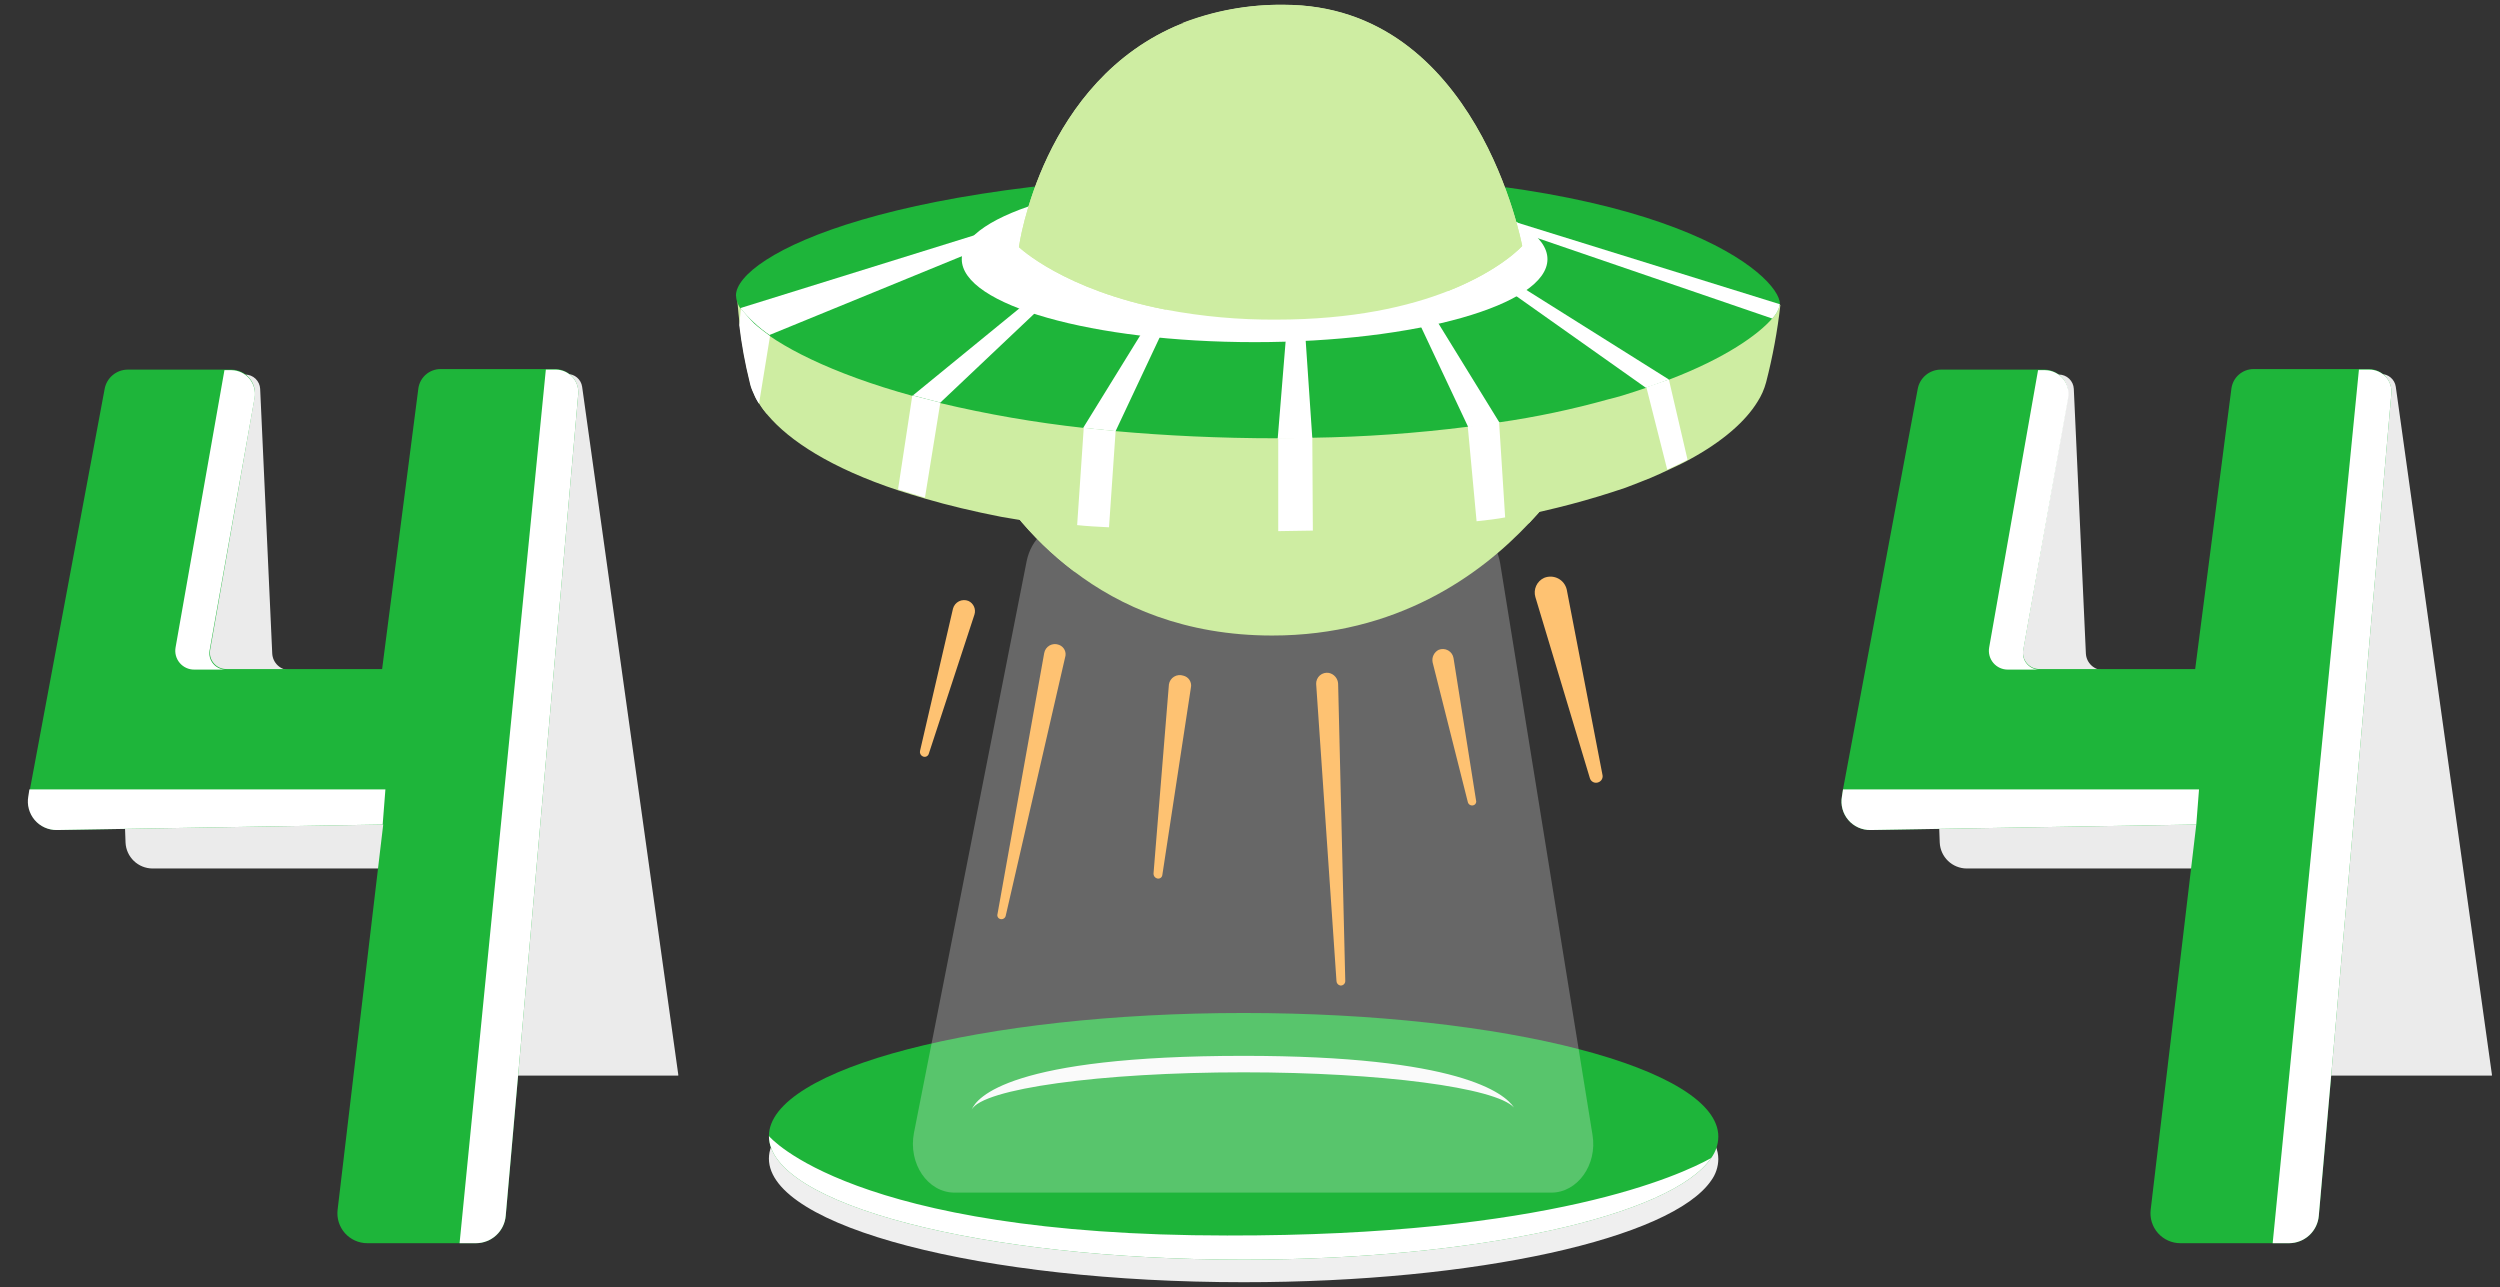 <svg width="338" height="174" viewBox="0 0 338 174" fill="none" xmlns="http://www.w3.org/2000/svg">
<rect x="0" y="0" width="338" height="174" fill="#333333" stroke="none"/>
<g clip-path="url(#clip0_347_670)">
<path d="M103.957 156.64C103.957 147.504 132.704 140.001 168.136 140.001C203.569 140.001 232.316 147.504 232.316 156.715C232.304 157.757 231.966 158.77 231.35 159.612C226.002 167.411 199.706 173.354 168.136 173.354C132.704 173.354 103.957 165.851 103.957 156.64Z" fill="#EFEFEF"/>
<path d="M103.959 153.595C103.959 144.458 132.706 136.956 168.138 136.956C203.571 136.956 232.318 144.458 232.318 153.669C232.306 154.712 231.968 155.725 231.352 156.566C226.004 164.366 199.708 170.308 168.138 170.308C132.706 170.308 103.959 162.806 103.959 153.595Z" fill="#1EB53A"/>
<path d="M231.352 156.566C226.004 164.366 199.782 170.308 168.138 170.308C132.706 170.308 103.959 162.806 103.959 153.595C103.959 153.595 115.101 167.04 165.91 167.04C209.588 167.114 227.192 158.869 231.352 156.566Z" fill="white"/>
<path d="M204.685 149.732C202.234 147.058 186.783 144.978 168.139 144.978C148.677 144.978 132.78 147.207 131.369 150.029C132.038 148.395 136.495 142.75 168.139 142.75C197.257 142.75 203.422 147.801 204.685 149.732Z" fill="white"/>
<path d="M91.701 145.275L78.702 52.275C78.63 51.796 78.388 51.359 78.019 51.045C77.65 50.731 77.18 50.561 76.696 50.566H59.166C58.877 50.568 58.592 50.631 58.329 50.751C58.067 50.872 57.833 51.047 57.643 51.265C57.453 51.483 57.312 51.738 57.229 52.015C57.146 52.291 57.122 52.583 57.16 52.869L61.543 88.004C61.585 88.331 61.557 88.662 61.461 88.977C61.364 89.291 61.201 89.582 60.983 89.828C60.765 90.075 60.496 90.271 60.196 90.405C59.895 90.539 59.569 90.607 59.24 90.604H39.184C38.578 90.608 37.993 90.379 37.551 89.964C37.108 89.549 36.842 88.981 36.807 88.376L35.173 52.572C35.148 52.055 34.926 51.567 34.553 51.208C34.18 50.849 33.685 50.646 33.167 50.64H16.751C16.48 50.635 16.21 50.686 15.96 50.789C15.709 50.893 15.482 51.047 15.294 51.242C15.106 51.438 14.96 51.67 14.865 51.924C14.771 52.178 14.73 52.449 14.745 52.72L16.974 113.928C17.019 114.865 17.421 115.75 18.098 116.399C18.775 117.048 19.675 117.414 20.614 117.42H65.257L68.748 145.424H91.701V145.275Z" fill="#EBEBEB"/>
<path d="M336.906 145.275L323.907 52.275C323.835 51.795 323.593 51.359 323.224 51.045C322.855 50.731 322.386 50.561 321.901 50.566H304.371C304.082 50.568 303.797 50.631 303.534 50.751C303.272 50.872 303.038 51.047 302.848 51.264C302.658 51.482 302.517 51.738 302.434 52.015C302.351 52.291 302.327 52.582 302.365 52.869L306.748 88.004C306.79 88.33 306.762 88.662 306.666 88.977C306.569 89.291 306.406 89.582 306.188 89.828C305.97 90.074 305.701 90.271 305.401 90.405C305.1 90.539 304.774 90.607 304.445 90.604H284.389C283.783 90.608 283.198 90.379 282.756 89.964C282.313 89.549 282.047 88.981 282.012 88.375L280.378 52.572C280.352 52.055 280.131 51.567 279.758 51.208C279.385 50.849 278.89 50.646 278.372 50.64H262.03C261.759 50.635 261.49 50.685 261.239 50.789C260.988 50.893 260.761 51.047 260.573 51.242C260.385 51.438 260.239 51.669 260.145 51.924C260.05 52.178 260.009 52.449 260.025 52.72L262.253 113.928C262.298 114.865 262.701 115.75 263.378 116.399C264.055 117.048 264.955 117.414 265.893 117.42H310.536L314.027 145.424H336.906V145.275Z" fill="#EBEBEB"/>
<path d="M78.181 53.24L68.376 164.366C68.294 165.374 67.836 166.316 67.094 167.004C66.351 167.691 65.377 168.075 64.365 168.08H49.657C49.085 168.08 48.519 167.958 47.998 167.723C47.476 167.488 47.01 167.146 46.631 166.717C46.252 166.289 45.968 165.785 45.798 165.239C45.628 164.692 45.576 164.116 45.646 163.548L51.811 111.477L7.762 112.22C7.193 112.229 6.629 112.113 6.11 111.879C5.591 111.645 5.131 111.299 4.762 110.866C4.392 110.432 4.124 109.923 3.974 109.374C3.825 108.824 3.8 108.249 3.899 107.689L4.048 106.723L14.15 52.572C14.287 51.843 14.673 51.184 15.242 50.71C15.812 50.235 16.529 49.974 17.27 49.972H31.309C31.769 49.979 32.222 50.086 32.637 50.283C33.052 50.481 33.42 50.766 33.716 51.118C34.012 51.47 34.228 51.881 34.351 52.324C34.474 52.767 34.501 53.232 34.429 53.686L28.412 87.855C28.355 88.178 28.371 88.509 28.457 88.825C28.543 89.141 28.699 89.434 28.912 89.682C29.125 89.931 29.391 90.129 29.689 90.263C29.988 90.397 30.313 90.462 30.641 90.455H51.663L56.565 52.497C56.668 51.78 57.024 51.124 57.569 50.647C58.114 50.17 58.812 49.904 59.536 49.897H75.21C75.625 49.921 76.031 50.027 76.404 50.208C76.778 50.389 77.113 50.642 77.389 50.953C77.665 51.263 77.877 51.625 78.013 52.017C78.149 52.41 78.206 52.825 78.181 53.24Z" fill="#1EB53A"/>
<path d="M52.108 106.723L51.737 111.477L7.688 112.22C7.119 112.229 6.555 112.113 6.036 111.879C5.517 111.645 5.057 111.299 4.687 110.866C4.318 110.433 4.049 109.923 3.9 109.374C3.751 108.824 3.726 108.249 3.825 107.689L3.974 106.723H52.108Z" fill="white"/>
<path d="M78.18 53.24L68.374 164.366C68.292 165.375 67.835 166.316 67.092 167.004C66.349 167.691 65.376 168.075 64.363 168.08H62.135L73.797 49.972H75.208C75.621 49.981 76.028 50.075 76.404 50.246C76.779 50.418 77.116 50.664 77.394 50.969C77.672 51.275 77.885 51.634 78.02 52.024C78.155 52.414 78.209 52.828 78.18 53.24Z" fill="white"/>
<path d="M28.339 87.93C28.282 88.252 28.297 88.583 28.383 88.899C28.47 89.215 28.625 89.508 28.838 89.756C29.051 90.005 29.317 90.203 29.616 90.337C29.915 90.471 30.24 90.536 30.567 90.529H26.259C25.887 90.532 25.519 90.453 25.182 90.298C24.844 90.143 24.544 89.916 24.303 89.633C24.062 89.35 23.887 89.017 23.788 88.659C23.69 88.3 23.671 87.925 23.733 87.558L30.344 50.046H31.31C31.77 50.054 32.222 50.16 32.638 50.358C33.053 50.555 33.421 50.84 33.717 51.192C34.012 51.544 34.229 51.955 34.352 52.398C34.475 52.842 34.502 53.306 34.43 53.76L28.339 87.93Z" fill="white"/>
<path d="M323.308 53.24L313.503 164.366C313.421 165.374 312.963 166.316 312.22 167.004C311.478 167.691 310.504 168.075 309.492 168.08H294.784C294.212 168.08 293.646 167.958 293.125 167.723C292.603 167.488 292.137 167.146 291.758 166.717C291.379 166.289 291.095 165.785 290.925 165.239C290.755 164.692 290.703 164.116 290.773 163.548L296.938 111.477L252.889 112.22C252.32 112.229 251.756 112.113 251.237 111.879C250.718 111.645 250.258 111.299 249.888 110.866C249.519 110.432 249.25 109.923 249.101 109.374C248.952 108.824 248.927 108.249 249.026 107.689L249.175 106.723L259.277 52.572C259.413 51.843 259.8 51.184 260.369 50.71C260.939 50.235 261.656 49.974 262.397 49.972H276.436C276.896 49.979 277.349 50.086 277.764 50.283C278.179 50.481 278.547 50.766 278.843 51.118C279.139 51.47 279.355 51.881 279.478 52.324C279.601 52.767 279.628 53.232 279.556 53.686L273.539 87.855C273.482 88.178 273.498 88.509 273.584 88.825C273.67 89.141 273.826 89.434 274.039 89.682C274.252 89.931 274.518 90.129 274.816 90.263C275.115 90.397 275.44 90.462 275.768 90.455H296.789L301.692 52.497C301.795 51.78 302.151 51.124 302.696 50.647C303.241 50.17 303.939 49.904 304.663 49.897H320.337C320.756 49.908 321.168 50.005 321.549 50.182C321.929 50.358 322.269 50.611 322.547 50.925C322.826 51.238 323.037 51.605 323.168 52.003C323.299 52.402 323.346 52.823 323.308 53.24Z" fill="#1EB53A"/>
<path d="M297.309 106.723L296.938 111.477L252.889 112.22C252.32 112.229 251.756 112.113 251.237 111.879C250.718 111.645 250.258 111.299 249.888 110.866C249.519 110.433 249.25 109.923 249.101 109.374C248.952 108.824 248.927 108.249 249.026 107.689L249.175 106.723H297.309Z" fill="white"/>
<path d="M323.309 53.24L313.503 164.366C313.421 165.374 312.964 166.316 312.221 167.004C311.478 167.691 310.504 168.075 309.492 168.08H307.264L318.926 49.972H320.337C320.754 49.968 321.167 50.053 321.549 50.22C321.931 50.387 322.273 50.633 322.554 50.941C322.834 51.25 323.046 51.614 323.176 52.01C323.306 52.406 323.351 52.825 323.309 53.24Z" fill="white"/>
<path d="M273.538 87.93C273.481 88.252 273.496 88.583 273.583 88.899C273.669 89.215 273.824 89.508 274.037 89.756C274.251 90.005 274.516 90.203 274.815 90.337C275.114 90.471 275.439 90.536 275.766 90.529H271.458C271.086 90.532 270.719 90.453 270.381 90.298C270.043 90.143 269.743 89.916 269.502 89.633C269.262 89.35 269.086 89.017 268.987 88.659C268.889 88.3 268.87 87.925 268.932 87.558L275.544 50.046H276.509C276.969 50.054 277.422 50.16 277.837 50.358C278.252 50.555 278.62 50.84 278.916 51.192C279.212 51.544 279.428 51.955 279.551 52.398C279.674 52.842 279.701 53.306 279.629 53.76L273.538 87.93Z" fill="white"/>
<path opacity="0.28" d="M138.797 75.894L123.57 153.147C122.753 157.307 125.427 161.243 129.066 161.243H209.736C213.302 161.243 215.976 157.455 215.308 153.444L202.828 76.191C202.308 73.071 200.006 70.843 197.257 70.843H144.369C141.694 70.768 139.392 72.922 138.797 75.894Z" fill="#EBEBEB"/>
<path d="M207.584 80.724L214.937 105.163C214.966 105.286 215.022 105.402 215.101 105.501C215.18 105.601 215.279 105.682 215.393 105.739C215.506 105.795 215.63 105.826 215.757 105.83C215.884 105.833 216.01 105.808 216.126 105.757C216.326 105.679 216.491 105.53 216.587 105.338C216.683 105.145 216.704 104.924 216.646 104.717L211.818 79.684C211.741 79.369 211.598 79.073 211.397 78.818C211.196 78.563 210.942 78.354 210.653 78.206C210.363 78.058 210.046 77.974 209.721 77.96C209.397 77.946 209.073 78.002 208.772 78.124C208.294 78.341 207.91 78.724 207.691 79.202C207.473 79.68 207.435 80.22 207.584 80.724Z" fill="#FEC272"/>
<path d="M193.693 89.563L198.447 108.431C198.464 108.51 198.498 108.585 198.545 108.651C198.592 108.717 198.653 108.772 198.722 108.814C198.792 108.856 198.869 108.883 198.95 108.894C199.03 108.904 199.112 108.898 199.19 108.876C199.259 108.858 199.324 108.826 199.38 108.782C199.436 108.738 199.483 108.683 199.518 108.621C199.552 108.558 199.574 108.49 199.582 108.419C199.589 108.348 199.582 108.276 199.561 108.208L196.516 88.969C196.478 88.752 196.393 88.546 196.266 88.366C196.138 88.187 195.972 88.038 195.78 87.931C195.587 87.824 195.373 87.762 195.154 87.749C194.934 87.735 194.714 87.772 194.51 87.855C194.204 88.008 193.957 88.26 193.81 88.569C193.662 88.878 193.621 89.228 193.693 89.563Z" fill="#FEC272"/>
<path d="M131.742 83.101L125.577 101.895C125.554 101.978 125.514 102.054 125.459 102.12C125.403 102.185 125.334 102.238 125.256 102.273C125.178 102.309 125.093 102.327 125.007 102.325C124.921 102.324 124.836 102.304 124.759 102.266C124.621 102.205 124.508 102.097 124.44 101.962C124.372 101.826 124.354 101.671 124.388 101.523L128.845 82.284C128.902 82.072 129.003 81.874 129.142 81.704C129.281 81.533 129.454 81.394 129.651 81.296C129.847 81.198 130.063 81.142 130.282 81.133C130.502 81.124 130.721 81.162 130.925 81.244C131.266 81.399 131.537 81.674 131.688 82.017C131.839 82.359 131.858 82.746 131.742 83.101Z" fill="#FEC272"/>
<path d="M143.998 88.894L135.975 123.807C135.958 123.886 135.925 123.961 135.878 124.027C135.83 124.093 135.77 124.149 135.7 124.19C135.631 124.232 135.553 124.259 135.473 124.27C135.392 124.281 135.311 124.275 135.233 124.252C135.164 124.234 135.099 124.202 135.043 124.158C134.986 124.114 134.939 124.06 134.905 123.997C134.87 123.935 134.848 123.866 134.841 123.795C134.833 123.724 134.84 123.652 134.861 123.584L141.175 88.3C141.212 88.083 141.298 87.877 141.425 87.698C141.553 87.518 141.719 87.37 141.911 87.263C142.103 87.156 142.317 87.093 142.537 87.08C142.757 87.067 142.977 87.103 143.181 87.186C143.513 87.307 143.785 87.554 143.938 87.874C144.09 88.193 144.112 88.559 143.998 88.894Z" fill="#FEC272"/>
<path d="M161.008 92.978L157.146 118.308C157.135 118.391 157.106 118.47 157.061 118.54C157.015 118.61 156.954 118.668 156.883 118.711C156.811 118.754 156.731 118.78 156.648 118.788C156.564 118.795 156.481 118.783 156.403 118.753C156.264 118.708 156.145 118.618 156.064 118.496C155.983 118.375 155.946 118.23 155.957 118.085L158.037 92.532C158.069 92.319 158.148 92.115 158.267 91.935C158.386 91.755 158.543 91.603 158.727 91.49C158.911 91.377 159.117 91.305 159.332 91.28C159.546 91.255 159.763 91.276 159.968 91.344C160.144 91.382 160.31 91.456 160.458 91.559C160.605 91.662 160.731 91.793 160.827 91.945C160.924 92.097 160.99 92.266 161.021 92.443C161.052 92.621 161.047 92.802 161.008 92.978Z" fill="#FEC272"/>
<path d="M180.915 92.461L181.881 132.647C181.88 132.731 181.861 132.814 181.826 132.891C181.791 132.967 181.74 133.035 181.677 133.091C181.614 133.147 181.541 133.189 181.461 133.215C181.381 133.241 181.296 133.25 181.212 133.241C181.071 133.216 180.942 133.144 180.848 133.036C180.753 132.928 180.698 132.791 180.692 132.647L177.944 92.461C177.938 92.244 177.98 92.029 178.067 91.831C178.154 91.633 178.284 91.456 178.447 91.314C178.611 91.172 178.803 91.068 179.012 91.01C179.22 90.951 179.439 90.939 179.652 90.975C179.999 91.044 180.313 91.229 180.542 91.499C180.771 91.768 180.903 92.107 180.915 92.461Z" fill="#FEC272"/>
<path d="M103.735 55.989C102.987 55.112 102.363 54.137 101.878 53.092L100.17 41.652L104.107 45.292L103.735 55.989Z" fill="white"/>
<path d="M214.563 59.851C212.477 63.81 209.852 67.46 206.763 70.697C200.078 77.828 188.787 85.924 171.999 85.924C160.188 85.924 151.423 81.987 145.183 77.233C139.311 72.791 134.618 66.976 131.516 60.297L214.563 59.851Z" fill="#CEEDA2"/>
<path d="M214.563 59.851C212.477 63.81 209.852 67.46 206.763 70.697C199.816 73.298 192.585 75.068 185.221 75.971C167.988 78.273 154.543 78.125 145.183 77.233C139.311 72.791 134.618 66.976 131.516 60.297L214.563 59.851Z" fill="#CEEDA2"/>
<path d="M240.711 41.207C240.313 44.739 239.668 48.239 238.78 51.68C238.528 52.629 238.127 53.532 237.592 54.355C236.032 56.88 233.06 59.629 228.232 62.228C227.415 62.674 226.449 63.12 225.484 63.566C224.741 63.937 223.998 64.234 223.181 64.605C222.067 65.051 220.952 65.497 219.764 65.942C214.909 67.596 209.945 68.912 204.908 69.879C204.462 69.954 204.091 70.028 203.645 70.102C202.531 70.325 201.194 70.474 199.782 70.622C193.84 71.291 185.966 71.737 177.572 71.885C176.012 71.885 174.452 71.959 172.892 71.959C164.944 72.034 156.922 71.811 149.939 71.439C148.453 71.365 146.968 71.291 145.631 71.142C142.192 70.924 138.769 70.502 135.38 69.879C131.592 69.137 128.175 68.32 125.129 67.428C123.866 67.057 122.678 66.685 121.489 66.314C112.278 63.268 106.707 59.554 103.81 56.137C103.392 55.679 103.019 55.181 102.696 54.652C102.391 54.214 102.142 53.74 101.953 53.24C101.714 52.77 101.539 52.271 101.433 51.755C100.799 49.212 100.328 46.632 100.022 44.029C99.725 41.578 99.65 39.944 99.65 39.944L170.218 45.218L240.786 41.281L240.711 41.207Z" fill="#CEEDA2"/>
<path d="M240.637 41.058C240.509 41.819 240.146 42.521 239.597 43.064C237.74 45.218 233.283 48.412 225.707 51.309C224.741 51.68 223.701 52.052 222.587 52.423C222.067 52.572 221.547 52.795 221.027 52.943C219.913 53.315 218.724 53.686 217.461 53.983C212.607 55.344 207.669 56.386 202.679 57.103C201.342 57.326 199.931 57.549 198.445 57.697C191.471 58.581 184.453 59.077 177.423 59.183C175.938 59.183 174.378 59.257 172.818 59.257H172.744C164.796 59.257 157.442 58.886 150.831 58.291C149.345 58.143 147.859 57.994 146.448 57.846C139.948 57.13 133.498 56.014 127.135 54.503C125.872 54.206 124.609 53.835 123.421 53.538C112.353 50.492 105.073 46.704 101.73 43.584C101.146 43.049 100.623 42.451 100.17 41.801C99.766 41.263 99.533 40.616 99.502 39.944C99.502 34.67 120.301 23.453 173.115 23.453C225.929 23.379 240.637 37.418 240.637 41.058Z" fill="#1EB53A"/>
<path d="M142.659 29.47L104.033 45.292C102.559 44.266 101.234 43.041 100.096 41.652L141.396 28.802L142.659 29.47Z" fill="white"/>
<path d="M240.638 41.132C240.489 41.865 240.128 42.536 239.598 43.064L199.932 29.47L201.194 28.876L240.638 41.132Z" fill="white"/>
<path d="M149.196 33.556L127.134 54.429C125.871 54.132 124.608 53.76 123.42 53.463L147.859 33.481L149.196 33.556Z" fill="white"/>
<path d="M161.304 36.007L150.83 58.291C149.344 58.143 147.859 57.994 146.447 57.846L159.967 35.933L161.304 36.007Z" fill="white"/>
<path d="M202.753 57.177C201.415 57.4 199.93 57.623 198.518 57.772L188.268 36.007L189.679 35.933L202.753 57.177Z" fill="white"/>
<path d="M177.424 59.257C175.938 59.257 174.378 59.331 172.818 59.331H172.744L174.527 37.418L175.938 37.344L177.424 59.257Z" fill="white"/>
<path d="M225.633 51.309C224.667 51.68 223.627 52.052 222.513 52.423L195.846 33.556L197.257 33.481L225.633 51.309Z" fill="white"/>
<path d="M177.498 71.736C175.938 71.736 174.378 71.811 172.818 71.811V59.257L177.424 59.183L177.498 71.736Z" fill="white"/>
<path d="M203.496 69.954C202.308 70.177 201.045 70.325 199.634 70.474L198.445 57.697L202.679 57.103L203.496 69.954Z" fill="white"/>
<path d="M228.157 62.154C227.34 62.6 226.374 63.046 225.409 63.491L222.586 52.349L225.631 51.309L228.157 62.154Z" fill="white"/>
<path d="M150.831 58.291L149.939 71.291C148.454 71.216 146.968 71.142 145.631 70.994L146.522 57.846L150.831 58.291Z" fill="white"/>
<path d="M127.134 54.429L125.054 67.28C123.791 66.908 122.603 66.537 121.414 66.165L123.345 53.463L127.134 54.429Z" fill="white"/>
<path d="M104.107 45.441L102.621 54.577C102.317 54.139 102.067 53.665 101.879 53.166C101.64 52.696 101.465 52.197 101.359 51.68C100.725 49.138 100.253 46.557 99.947 43.955L100.17 41.727C100.17 41.727 101.433 43.212 101.953 43.732C102.399 44.178 104.107 45.441 104.107 45.441Z" fill="white"/>
<path d="M169.623 46.258C191.49 46.258 209.216 41.236 209.216 35.041C209.216 28.846 191.49 23.825 169.623 23.825C147.757 23.825 130.031 28.846 130.031 35.041C130.031 41.236 147.757 46.258 169.623 46.258Z" fill="white"/>
<path d="M205.8 33.258C205.8 33.258 202.903 36.527 195.772 39.349C190.498 41.429 182.921 43.212 172.522 43.212C167.538 43.245 162.563 42.797 157.665 41.875C143.775 39.201 137.758 33.407 137.758 33.407C137.758 33.407 140.803 10.825 159.819 3.174C164.219 1.451 168.911 0.593 173.636 0.649C199.783 0.649 205.8 33.258 205.8 33.258Z" fill="#CEEDA2"/>
<path d="M157.665 41.875C143.775 39.201 137.758 33.407 137.758 33.407C137.758 33.407 140.803 10.825 159.819 3.174C156.105 6.294 152.466 12.534 151.871 22.71C151.277 30.287 153.06 36.601 157.665 41.875Z" fill="#CEEDA2"/>
<path d="M205.801 33.258C205.801 33.258 202.904 36.527 195.773 39.349C195.029 36.658 194.086 34.026 192.95 31.476C192.95 31.476 185.968 32.961 182.848 26.35C179.728 19.739 187.23 14.985 187.23 14.985C187.23 14.985 185.448 9.265 176.237 5.551C167.026 1.837 159.672 3.174 159.672 3.174C164.072 1.451 168.763 0.593 173.488 0.649C199.784 0.649 205.801 33.258 205.801 33.258Z" fill="#CEEDA2"/>
<path d="M175.865 19.293C176.973 19.293 177.871 18.429 177.871 17.362C177.871 16.296 176.973 15.431 175.865 15.431C174.757 15.431 173.859 16.296 173.859 17.362C173.859 18.429 174.757 19.293 175.865 19.293Z" fill="#CEEDA2"/>
<path d="M168.882 21.15C169.744 21.15 170.442 20.485 170.442 19.665C170.442 18.844 169.744 18.179 168.882 18.179C168.021 18.179 167.322 18.844 167.322 19.665C167.322 20.485 168.021 21.15 168.882 21.15Z" fill="#CEEDA2"/>
<path d="M173.561 31.178C175.243 31.178 176.607 29.848 176.607 28.207C176.607 26.566 175.243 25.236 173.561 25.236C171.879 25.236 170.516 26.566 170.516 28.207C170.516 29.848 171.879 31.178 173.561 31.178Z" fill="#CEEDA2"/>
</g>
<defs>
<clipPath id="clip0_347_670">
<rect width="336.71" height="172.708" fill="white" transform="translate(0.645 0.646)"/>
</clipPath>
</defs>
</svg>
